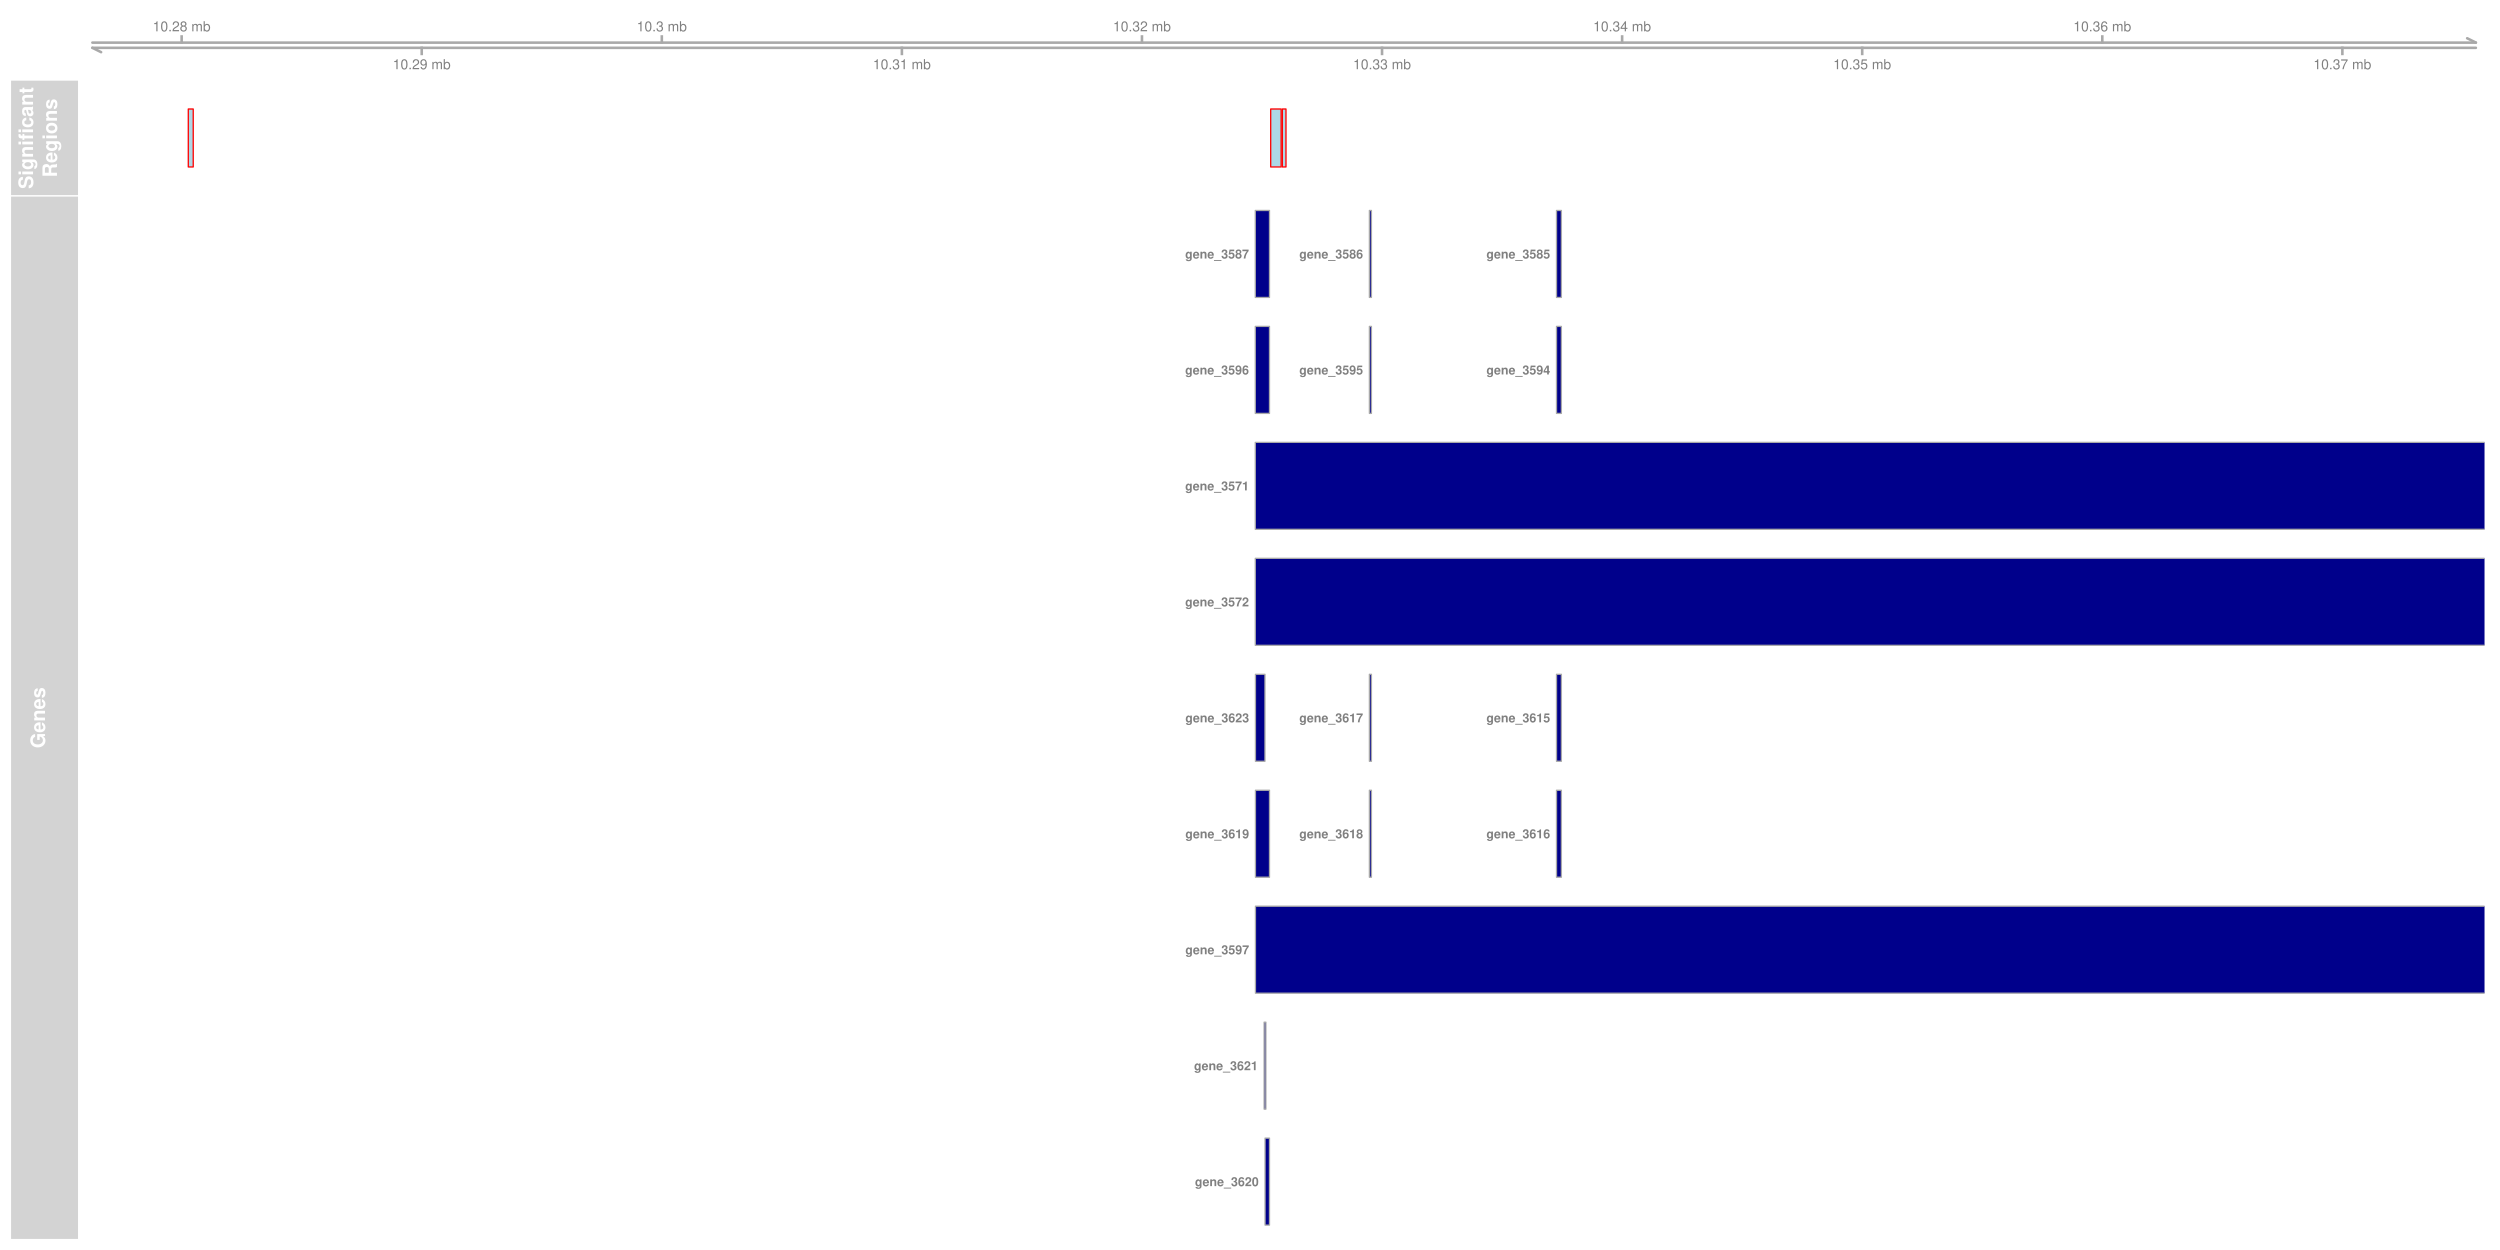 <?xml version="1.0" encoding="UTF-8"?>
<svg xmlns="http://www.w3.org/2000/svg" xmlns:xlink="http://www.w3.org/1999/xlink" width="1440pt" height="720pt" viewBox="0 0 1440 720" version="1.1">
<defs>
<g>
<symbol overflow="visible" id="glyph0-0">
<path style="stroke:none;" d=""/>
</symbol>
<symbol overflow="visible" id="glyph0-1">
<path style="stroke:none;" d="M 2.078 -4.125 L 2.078 0 L 2.781 0 L 2.781 -5.781 L 2.312 -5.781 C 2.062 -4.891 1.906 -4.781 0.812 -4.625 L 0.812 -4.125 Z M 2.078 -4.125 "/>
</symbol>
<symbol overflow="visible" id="glyph0-2">
<path style="stroke:none;" d="M 2.203 -5.781 C 1.672 -5.781 1.188 -5.547 0.891 -5.156 C 0.531 -4.641 0.344 -3.875 0.344 -2.797 C 0.344 -0.844 0.984 0.188 2.203 0.188 C 3.406 0.188 4.062 -0.844 4.062 -2.75 C 4.062 -3.875 3.875 -4.625 3.5 -5.156 C 3.203 -5.547 2.734 -5.781 2.203 -5.781 Z M 2.203 -5.156 C 2.953 -5.156 3.344 -4.391 3.344 -2.812 C 3.344 -1.172 2.969 -0.406 2.188 -0.406 C 1.438 -0.406 1.062 -1.203 1.062 -2.797 C 1.062 -4.391 1.438 -5.156 2.203 -5.156 Z M 2.203 -5.156 "/>
</symbol>
<symbol overflow="visible" id="glyph0-3">
<path style="stroke:none;" d="M 1.531 -0.828 L 0.703 -0.828 L 0.703 0 L 1.531 0 Z M 1.531 -0.828 "/>
</symbol>
<symbol overflow="visible" id="glyph0-4">
<path style="stroke:none;" d="M 4.047 -0.703 L 1.062 -0.703 C 1.141 -1.172 1.391 -1.484 2.094 -1.906 L 2.891 -2.359 C 3.688 -2.797 4.094 -3.391 4.094 -4.094 C 4.094 -4.578 3.891 -5.031 3.562 -5.328 C 3.219 -5.641 2.812 -5.781 2.266 -5.781 C 1.547 -5.781 1.016 -5.531 0.703 -5.031 C 0.5 -4.734 0.422 -4.375 0.406 -3.781 L 1.109 -3.781 C 1.125 -4.172 1.172 -4.406 1.266 -4.594 C 1.453 -4.953 1.828 -5.172 2.25 -5.172 C 2.891 -5.172 3.375 -4.703 3.375 -4.078 C 3.375 -3.609 3.109 -3.219 2.594 -2.922 L 1.859 -2.5 C 0.688 -1.812 0.344 -1.266 0.266 -0.016 L 4.047 -0.016 Z M 4.047 -0.703 "/>
</symbol>
<symbol overflow="visible" id="glyph0-5">
<path style="stroke:none;" d="M 3.125 -3.047 C 3.719 -3.406 3.906 -3.703 3.906 -4.234 C 3.906 -5.156 3.203 -5.781 2.203 -5.781 C 1.203 -5.781 0.5 -5.156 0.5 -4.25 C 0.5 -3.703 0.688 -3.422 1.266 -3.047 C 0.609 -2.719 0.297 -2.25 0.297 -1.609 C 0.297 -0.547 1.078 0.188 2.203 0.188 C 3.312 0.188 4.109 -0.547 4.109 -1.609 C 4.109 -2.25 3.781 -2.719 3.125 -3.047 Z M 2.203 -5.156 C 2.797 -5.156 3.188 -4.797 3.188 -4.219 C 3.188 -3.688 2.797 -3.312 2.203 -3.312 C 1.594 -3.312 1.219 -3.688 1.219 -4.234 C 1.219 -4.797 1.594 -5.156 2.203 -5.156 Z M 2.203 -2.734 C 2.906 -2.734 3.391 -2.266 3.391 -1.594 C 3.391 -0.891 2.906 -0.438 2.188 -0.438 C 1.5 -0.438 1.016 -0.906 1.016 -1.578 C 1.016 -2.266 1.484 -2.734 2.203 -2.734 Z M 2.203 -2.734 "/>
</symbol>
<symbol overflow="visible" id="glyph0-6">
<path style="stroke:none;" d=""/>
</symbol>
<symbol overflow="visible" id="glyph0-7">
<path style="stroke:none;" d="M 0.562 -4.188 L 0.562 0 L 1.234 0 L 1.234 -2.625 C 1.234 -3.234 1.672 -3.734 2.219 -3.734 C 2.719 -3.734 2.984 -3.422 2.984 -2.891 L 2.984 0 L 3.656 0 L 3.656 -2.625 C 3.656 -3.234 4.109 -3.734 4.641 -3.734 C 5.141 -3.734 5.422 -3.422 5.422 -2.891 L 5.422 0 L 6.094 0 L 6.094 -3.141 C 6.094 -3.891 5.656 -4.312 4.875 -4.312 C 4.312 -4.312 3.984 -4.141 3.594 -3.672 C 3.344 -4.125 3.016 -4.312 2.469 -4.312 C 1.906 -4.312 1.531 -4.109 1.172 -3.594 L 1.172 -4.188 Z M 0.562 -4.188 "/>
</symbol>
<symbol overflow="visible" id="glyph0-8">
<path style="stroke:none;" d="M 0.438 -5.828 L 0.438 0 L 1.031 0 L 1.031 -0.531 C 1.359 -0.047 1.781 0.188 2.359 0.188 C 3.469 0.188 4.188 -0.719 4.188 -2.109 C 4.188 -3.469 3.5 -4.312 2.391 -4.312 C 1.812 -4.312 1.406 -4.094 1.094 -3.625 L 1.094 -5.828 Z M 2.266 -3.688 C 3.016 -3.688 3.484 -3.047 3.484 -2.047 C 3.484 -1.094 2.984 -0.438 2.266 -0.438 C 1.547 -0.438 1.094 -1.078 1.094 -2.062 C 1.094 -3.047 1.547 -3.688 2.266 -3.688 Z M 2.266 -3.688 "/>
</symbol>
<symbol overflow="visible" id="glyph0-9">
<path style="stroke:none;" d="M 0.422 -1.312 C 0.562 -0.375 1.172 0.188 2.031 0.188 C 2.656 0.188 3.219 -0.125 3.562 -0.641 C 3.906 -1.203 4.078 -1.906 4.078 -2.953 C 4.078 -3.938 3.922 -4.547 3.594 -5.062 C 3.281 -5.531 2.781 -5.781 2.156 -5.781 C 1.078 -5.781 0.297 -4.969 0.297 -3.859 C 0.297 -2.797 1.031 -2.047 2.047 -2.047 C 2.578 -2.047 2.984 -2.234 3.344 -2.672 C 3.344 -1.234 2.891 -0.438 2.078 -0.438 C 1.578 -0.438 1.234 -0.766 1.125 -1.312 Z M 2.156 -5.172 C 2.812 -5.172 3.297 -4.609 3.297 -3.875 C 3.297 -3.156 2.828 -2.656 2.125 -2.656 C 1.453 -2.656 1.031 -3.141 1.031 -3.906 C 1.031 -4.641 1.5 -5.172 2.156 -5.172 Z M 2.156 -5.172 "/>
</symbol>
<symbol overflow="visible" id="glyph0-10">
<path style="stroke:none;" d="M 1.766 -2.656 L 2.156 -2.656 C 2.922 -2.656 3.328 -2.297 3.328 -1.609 C 3.328 -0.875 2.891 -0.438 2.156 -0.438 C 1.391 -0.438 1.016 -0.828 0.953 -1.688 L 0.25 -1.688 C 0.281 -1.219 0.375 -0.906 0.5 -0.656 C 0.797 -0.094 1.359 0.188 2.125 0.188 C 3.297 0.188 4.047 -0.516 4.047 -1.609 C 4.047 -2.359 3.766 -2.75 3.094 -2.984 C 3.609 -3.203 3.875 -3.609 3.875 -4.188 C 3.875 -5.188 3.234 -5.781 2.156 -5.781 C 1.016 -5.781 0.406 -5.141 0.375 -3.922 L 1.078 -3.922 C 1.094 -4.266 1.125 -4.469 1.203 -4.641 C 1.375 -4.969 1.719 -5.172 2.156 -5.172 C 2.781 -5.172 3.156 -4.797 3.156 -4.172 C 3.156 -3.766 3.016 -3.516 2.703 -3.375 C 2.516 -3.297 2.25 -3.266 1.766 -3.25 Z M 1.766 -2.656 "/>
</symbol>
<symbol overflow="visible" id="glyph0-11">
<path style="stroke:none;" d="M 2.609 -1.406 L 2.609 0 L 3.312 0 L 3.312 -1.406 L 4.156 -1.406 L 4.156 -2.031 L 3.312 -2.031 L 3.312 -5.781 L 2.797 -5.781 L 0.219 -2.141 L 0.219 -1.406 Z M 2.609 -2.031 L 0.844 -2.031 L 2.609 -4.578 Z M 2.609 -2.031 "/>
</symbol>
<symbol overflow="visible" id="glyph0-12">
<path style="stroke:none;" d="M 3.812 -5.672 L 0.875 -5.672 L 0.453 -2.578 L 1.109 -2.578 C 1.438 -2.969 1.703 -3.109 2.156 -3.109 C 2.906 -3.109 3.391 -2.594 3.391 -1.75 C 3.391 -0.938 2.906 -0.438 2.141 -0.438 C 1.531 -0.438 1.156 -0.75 0.984 -1.391 L 0.281 -1.391 C 0.375 -0.922 0.453 -0.703 0.625 -0.5 C 0.938 -0.062 1.516 0.188 2.156 0.188 C 3.297 0.188 4.109 -0.641 4.109 -1.844 C 4.109 -2.969 3.359 -3.734 2.266 -3.734 C 1.875 -3.734 1.547 -3.625 1.219 -3.391 L 1.453 -4.969 L 3.812 -4.969 Z M 3.812 -5.672 "/>
</symbol>
<symbol overflow="visible" id="glyph0-13">
<path style="stroke:none;" d="M 3.984 -4.281 C 3.844 -5.219 3.234 -5.781 2.375 -5.781 C 1.75 -5.781 1.188 -5.484 0.859 -4.953 C 0.5 -4.391 0.344 -3.688 0.344 -2.641 C 0.344 -1.656 0.484 -1.047 0.828 -0.531 C 1.125 -0.062 1.625 0.188 2.25 0.188 C 3.328 0.188 4.109 -0.625 4.109 -1.75 C 4.109 -2.812 3.391 -3.562 2.375 -3.562 C 1.812 -3.562 1.375 -3.359 1.062 -2.938 C 1.078 -4.375 1.516 -5.156 2.328 -5.156 C 2.828 -5.156 3.172 -4.844 3.281 -4.281 Z M 2.281 -2.938 C 2.953 -2.938 3.391 -2.469 3.391 -1.703 C 3.391 -0.969 2.906 -0.438 2.25 -0.438 C 1.594 -0.438 1.109 -0.984 1.109 -1.734 C 1.109 -2.453 1.578 -2.938 2.281 -2.938 Z M 2.281 -2.938 "/>
</symbol>
<symbol overflow="visible" id="glyph0-14">
<path style="stroke:none;" d="M 4.156 -5.672 L 0.375 -5.672 L 0.375 -4.969 L 3.438 -4.969 C 2.078 -3.047 1.531 -1.859 1.109 0 L 1.859 0 C 2.172 -1.812 2.875 -3.375 4.156 -5.078 Z M 4.156 -5.672 "/>
</symbol>
<symbol overflow="visible" id="glyph1-0">
<path style="stroke:none;" d=""/>
</symbol>
<symbol overflow="visible" id="glyph1-1">
<path style="stroke:none;" d="M -5.828 -6.969 C -7.562 -6.953 -8.516 -5.797 -8.516 -3.688 C -8.516 -1.672 -7.562 -0.516 -5.938 -0.516 C -4.641 -0.516 -4.016 -1.172 -3.688 -2.875 L -3.453 -4.047 C -3.234 -5.188 -2.922 -5.609 -2.234 -5.609 C -1.531 -5.609 -1.109 -4.969 -1.109 -3.922 C -1.109 -2.75 -1.609 -2.109 -2.5 -2.047 L -2.5 -0.375 C -0.719 -0.469 0.266 -1.703 0.266 -3.828 C 0.266 -6 -0.734 -7.266 -2.453 -7.266 C -3.766 -7.266 -4.453 -6.609 -4.75 -5.047 L -5 -3.75 C -5.25 -2.516 -5.484 -2.156 -6.094 -2.156 C -6.734 -2.156 -7.125 -2.703 -7.125 -3.609 C -7.125 -4.703 -6.672 -5.312 -5.828 -5.359 Z M -5.828 -6.969 "/>
</symbol>
<symbol overflow="visible" id="glyph1-2">
<path style="stroke:none;" d="M -6.203 -2.375 L -6.203 -0.766 L 0 -0.766 L 0 -2.375 Z M -8.375 -2.375 L -8.375 -0.766 L -6.938 -0.766 L -6.938 -2.375 Z M -8.375 -2.375 "/>
</symbol>
<symbol overflow="visible" id="glyph1-3">
<path style="stroke:none;" d="M -6.203 -4.594 L -5.25 -4.594 C -5.969 -4.141 -6.312 -3.656 -6.312 -3 C -6.312 -2.453 -6.031 -1.844 -5.578 -1.406 C -4.938 -0.797 -4.047 -0.469 -2.953 -0.469 C -1.047 -0.469 0.266 -1.484 0.266 -2.969 C 0.266 -3.625 0.047 -4.031 -0.625 -4.594 L 0.203 -4.594 C 0.953 -4.594 1.469 -4.062 1.469 -3.312 C 1.469 -2.734 1.219 -2.375 0.75 -2.25 L 0.75 -0.594 C 1.234 -0.609 1.562 -0.781 1.906 -1.203 C 2.312 -1.703 2.5 -2.375 2.5 -3.25 C 2.5 -5.047 1.641 -6.125 0.203 -6.125 L -6.203 -6.125 Z M -4.969 -3.297 C -4.969 -4.047 -4.125 -4.609 -2.969 -4.609 C -1.844 -4.609 -1.078 -4.078 -1.078 -3.266 C -1.078 -2.578 -1.844 -2.078 -2.969 -2.078 C -4.141 -2.078 -4.969 -2.578 -4.969 -3.297 Z M -4.969 -3.297 "/>
</symbol>
<symbol overflow="visible" id="glyph1-4">
<path style="stroke:none;" d="M -6.203 -0.719 L 0 -0.719 L 0 -2.328 L -3.719 -2.328 C -4.453 -2.328 -4.938 -2.844 -4.938 -3.625 C -4.938 -4.312 -4.562 -4.656 -3.828 -4.656 L 0 -4.656 L 0 -6.266 L -4.156 -6.266 C -5.531 -6.266 -6.312 -5.531 -6.312 -4.188 C -6.312 -3.359 -6 -2.797 -5.312 -2.328 L -6.203 -2.328 Z M -6.203 -0.719 "/>
</symbol>
<symbol overflow="visible" id="glyph1-5">
<path style="stroke:none;" d="M -6.078 -3.594 L -6.078 -2.641 L -6.688 -2.641 C -7 -2.641 -7.172 -2.781 -7.172 -3.078 C -7.172 -3.234 -7.156 -3.375 -7.125 -3.531 L -8.344 -3.531 C -8.359 -3.188 -8.375 -2.859 -8.375 -2.625 C -8.375 -1.547 -7.859 -1.031 -6.828 -1.031 L -6.078 -1.031 L -6.078 -0.156 L -5 -0.156 L -5 -1.031 L 0 -1.031 L 0 -2.641 L -5 -2.641 L -5 -3.594 Z M -6.078 -3.594 "/>
</symbol>
<symbol overflow="visible" id="glyph1-6">
<path style="stroke:none;" d="M -3.875 -6 C -5.391 -5.875 -6.312 -4.875 -6.312 -3.312 C -6.312 -1.453 -5.094 -0.391 -2.969 -0.391 C -0.938 -0.391 0.266 -1.453 0.266 -3.297 C 0.266 -4.797 -0.672 -5.844 -2.141 -6 L -2.141 -4.453 C -1.344 -4.266 -1.031 -3.938 -1.031 -3.297 C -1.031 -2.484 -1.75 -2 -2.969 -2 C -3.578 -2 -4.109 -2.109 -4.484 -2.312 C -4.828 -2.484 -5 -2.844 -5 -3.312 C -5 -3.969 -4.703 -4.266 -3.875 -4.453 Z M -3.875 -6 "/>
</symbol>
<symbol overflow="visible" id="glyph1-7">
<path style="stroke:none;" d="M -0.188 -6.016 C -0.453 -5.75 -0.641 -5.656 -0.953 -5.656 L -4.406 -5.656 C -5.656 -5.656 -6.312 -4.781 -6.312 -3.109 C -6.312 -1.438 -5.594 -0.562 -4.156 -0.453 L -4.156 -2.016 C -4.797 -2.094 -5 -2.359 -5 -3.141 C -5 -3.766 -4.797 -4.078 -4.391 -4.078 C -4.188 -4.078 -4.016 -3.969 -3.906 -3.797 C -3.797 -3.578 -3.797 -3.578 -3.656 -2.797 L -3.547 -2.141 C -3.344 -0.922 -2.703 -0.328 -1.594 -0.328 C -0.484 -0.328 0.266 -1.062 0.266 -2.203 C 0.266 -2.891 -0.016 -3.516 -0.625 -4.094 C -0.297 -4.094 -0.188 -4.125 0 -4.266 L 0 -6.016 Z M -2.484 -4.078 C -1.562 -4.078 -1.031 -3.625 -1.031 -2.797 C -1.031 -2.266 -1.328 -1.922 -1.781 -1.922 C -2.266 -1.922 -2.484 -2.188 -2.625 -2.844 L -2.734 -3.406 C -2.812 -3.828 -2.844 -3.891 -2.922 -4.078 Z M -2.484 -4.078 "/>
</symbol>
<symbol overflow="visible" id="glyph1-8">
<path style="stroke:none;" d="M -6.078 -3.453 L -6.078 -2.562 L -7.734 -2.562 L -7.734 -0.953 L -6.078 -0.953 L -6.078 -0.156 L -5 -0.156 L -5 -0.953 L -1.188 -0.953 C -0.219 -0.953 0.266 -1.469 0.266 -2.531 C 0.266 -2.891 0.234 -3.156 0.141 -3.453 L -0.984 -3.453 C -0.969 -3.297 -0.953 -3.219 -0.953 -3.094 C -0.953 -2.672 -1.078 -2.562 -1.625 -2.562 L -5 -2.562 L -5 -3.453 Z M -6.078 -3.453 "/>
</symbol>
<symbol overflow="visible" id="glyph1-9">
<path style="stroke:none;" d="M -3.312 -2.641 L -3.312 -4.609 C -3.312 -5.359 -3.016 -5.688 -2.328 -5.688 L -1.984 -5.688 C -1.766 -5.672 -1.562 -5.672 -1.438 -5.672 C -0.641 -5.672 -0.406 -5.719 0 -5.922 L 0 -7.781 L -0.312 -7.781 C -0.453 -7.516 -0.625 -7.406 -1 -7.406 C -3.469 -7.359 -3.578 -7.312 -4.047 -6.25 C -4.406 -7.188 -5.094 -7.656 -6.109 -7.656 C -6.781 -7.656 -7.391 -7.438 -7.797 -7.031 C -8.188 -6.656 -8.375 -6.125 -8.375 -5.406 L -8.375 -0.922 L 0 -0.922 L 0 -2.641 Z M -4.75 -2.641 L -6.938 -2.641 L -6.938 -4.719 C -6.938 -5.219 -6.891 -5.406 -6.719 -5.625 C -6.547 -5.828 -6.266 -5.938 -5.875 -5.938 C -5.469 -5.938 -5.141 -5.828 -4.969 -5.625 C -4.812 -5.438 -4.75 -5.219 -4.75 -4.719 Z M -4.75 -2.641 "/>
</symbol>
<symbol overflow="visible" id="glyph1-10">
<path style="stroke:none;" d="M -2.594 -6.016 C -2.734 -6.031 -2.797 -6.031 -2.875 -6.031 C -3.484 -6.031 -4.062 -5.938 -4.5 -5.781 C -5.625 -5.375 -6.312 -4.375 -6.312 -3.125 C -6.312 -1.344 -5.016 -0.25 -2.938 -0.25 C -0.953 -0.25 0.266 -1.328 0.266 -3.094 C 0.266 -4.484 -0.516 -5.609 -1.75 -5.953 L -1.75 -4.375 C -1.25 -4.188 -0.969 -3.734 -0.969 -3.141 C -0.969 -2.688 -1.156 -2.312 -1.5 -2.094 C -1.734 -1.938 -2.016 -1.891 -2.594 -1.859 Z M -3.656 -1.891 C -4.609 -1.984 -5.078 -2.391 -5.078 -3.094 C -5.078 -3.828 -4.578 -4.266 -3.656 -4.359 Z M -3.656 -1.891 "/>
</symbol>
<symbol overflow="visible" id="glyph1-11">
<path style="stroke:none;" d="M -6.312 -3.453 C -6.312 -1.562 -5.047 -0.406 -3.016 -0.406 C -0.969 -0.406 0.266 -1.562 0.266 -3.469 C 0.266 -5.359 -0.969 -6.531 -2.969 -6.531 C -5.078 -6.531 -6.312 -5.391 -6.312 -3.453 Z M -5 -3.469 C -5 -4.359 -4.219 -4.922 -3 -4.922 C -1.844 -4.922 -1.031 -4.328 -1.031 -3.469 C -1.031 -2.594 -1.828 -2.016 -3.016 -2.016 C -4.219 -2.016 -5 -2.594 -5 -3.469 Z M -5 -3.469 "/>
</symbol>
<symbol overflow="visible" id="glyph1-12">
<path style="stroke:none;" d="M -4.203 -5.797 C -5.516 -5.781 -6.312 -4.766 -6.312 -3.094 C -6.312 -1.531 -5.516 -0.547 -4.234 -0.547 C -3.828 -0.547 -3.469 -0.672 -3.234 -0.891 C -3.016 -1.109 -2.906 -1.312 -2.703 -1.906 L -2.109 -3.828 C -1.984 -4.219 -1.859 -4.359 -1.609 -4.359 C -1.234 -4.359 -1 -3.922 -1 -3.172 C -1 -2.75 -1.062 -2.422 -1.219 -2.219 C -1.344 -2.047 -1.469 -1.969 -1.797 -1.906 L -1.797 -0.328 C -0.438 -0.375 0.266 -1.375 0.266 -3.266 C 0.266 -4.125 0.078 -4.781 -0.281 -5.234 C -0.656 -5.703 -1.234 -5.969 -1.844 -5.969 C -2.641 -5.969 -3.156 -5.562 -3.406 -4.75 L -3.984 -2.719 C -4.125 -2.281 -4.219 -2.156 -4.469 -2.156 C -4.812 -2.156 -5.047 -2.531 -5.047 -3.094 C -5.047 -3.859 -4.766 -4.234 -4.203 -4.25 Z M -4.203 -5.797 "/>
</symbol>
<symbol overflow="visible" id="glyph1-13">
<path style="stroke:none;" d="M -4.5 -8.172 L -4.5 -4.812 L -3.062 -4.812 L -3.062 -6.719 C -2.594 -6.672 -2.312 -6.562 -2.016 -6.312 C -1.5 -5.891 -1.203 -5.25 -1.203 -4.594 C -1.203 -3.188 -2.422 -2.203 -4.141 -2.203 C -5.953 -2.203 -7.047 -3.078 -7.047 -4.547 C -7.047 -5.141 -6.875 -5.656 -6.531 -6.031 C -6.328 -6.266 -6.125 -6.391 -5.703 -6.547 L -5.703 -8.172 C -7.438 -7.953 -8.516 -6.562 -8.516 -4.531 C -8.516 -2.125 -6.734 -0.484 -4.125 -0.484 C -1.578 -0.484 0.266 -2.141 0.266 -4.406 C 0.266 -5.531 -0.141 -6.281 -1.078 -6.922 L 0.016 -7.125 L 0.016 -8.172 Z M -4.5 -8.172 "/>
</symbol>
<symbol overflow="visible" id="glyph2-0">
<path style="stroke:none;" d=""/>
</symbol>
<symbol overflow="visible" id="glyph2-1">
<path style="stroke:none;" d="M 2.875 -3.891 L 2.875 -3.297 C 2.594 -3.75 2.297 -3.953 1.875 -3.953 C 1.531 -3.953 1.156 -3.781 0.891 -3.5 C 0.5 -3.094 0.297 -2.531 0.297 -1.844 C 0.297 -0.656 0.922 0.172 1.859 0.172 C 2.281 0.172 2.531 0.031 2.875 -0.391 L 2.875 0.125 C 2.875 0.594 2.547 0.922 2.078 0.922 C 1.719 0.922 1.484 0.766 1.406 0.469 L 0.375 0.469 C 0.375 0.766 0.484 0.984 0.75 1.203 C 1.062 1.453 1.484 1.562 2.031 1.562 C 3.156 1.562 3.844 1.031 3.844 0.125 L 3.844 -3.891 Z M 2.062 -3.109 C 2.547 -3.109 2.891 -2.578 2.891 -1.859 C 2.891 -1.156 2.562 -0.672 2.047 -0.672 C 1.609 -0.672 1.297 -1.156 1.297 -1.859 C 1.297 -2.594 1.609 -3.109 2.062 -3.109 Z M 2.062 -3.109 "/>
</symbol>
<symbol overflow="visible" id="glyph2-2">
<path style="stroke:none;" d="M 3.781 -1.625 C 3.781 -1.719 3.781 -1.75 3.781 -1.797 C 3.781 -2.188 3.719 -2.547 3.625 -2.828 C 3.375 -3.531 2.75 -3.953 1.953 -3.953 C 0.844 -3.953 0.156 -3.141 0.156 -1.844 C 0.156 -0.594 0.828 0.172 1.938 0.172 C 2.812 0.172 3.516 -0.328 3.734 -1.094 L 2.75 -1.094 C 2.625 -0.781 2.344 -0.609 1.969 -0.609 C 1.688 -0.609 1.453 -0.734 1.312 -0.938 C 1.219 -1.094 1.188 -1.266 1.172 -1.625 Z M 1.188 -2.297 C 1.25 -2.891 1.5 -3.188 1.938 -3.188 C 2.406 -3.188 2.672 -2.875 2.734 -2.297 Z M 1.188 -2.297 "/>
</symbol>
<symbol overflow="visible" id="glyph2-3">
<path style="stroke:none;" d="M 0.453 -3.891 L 0.453 0 L 1.469 0 L 1.469 -2.328 C 1.469 -2.797 1.781 -3.094 2.281 -3.094 C 2.703 -3.094 2.922 -2.859 2.922 -2.406 L 2.922 0 L 3.938 0 L 3.938 -2.609 C 3.938 -3.469 3.469 -3.953 2.625 -3.953 C 2.109 -3.953 1.75 -3.766 1.469 -3.328 L 1.469 -3.891 Z M 0.453 -3.891 "/>
</symbol>
<symbol overflow="visible" id="glyph2-4">
<path style="stroke:none;" d="M 4.156 0.859 L -0.156 0.859 L -0.156 1.359 L 4.156 1.359 Z M 4.156 0.859 "/>
</symbol>
<symbol overflow="visible" id="glyph2-5">
<path style="stroke:none;" d="M 1.562 -2.281 C 1.953 -2.281 1.969 -2.281 2.156 -2.234 C 2.5 -2.141 2.703 -1.844 2.703 -1.469 C 2.703 -1.016 2.391 -0.703 1.953 -0.703 C 1.484 -0.703 1.219 -0.969 1.188 -1.5 L 0.203 -1.5 C 0.219 -0.469 0.875 0.172 1.938 0.172 C 3.016 0.172 3.719 -0.469 3.719 -1.469 C 3.719 -2.062 3.453 -2.453 2.875 -2.734 C 3.344 -3.031 3.547 -3.359 3.547 -3.828 C 3.547 -4.672 2.922 -5.219 1.938 -5.219 C 1.188 -5.219 0.625 -4.891 0.391 -4.344 C 0.297 -4.094 0.281 -3.922 0.281 -3.5 L 1.203 -3.5 C 1.219 -3.781 1.234 -3.906 1.297 -4.047 C 1.391 -4.266 1.609 -4.406 1.906 -4.406 C 2.312 -4.406 2.547 -4.156 2.547 -3.734 C 2.547 -3.219 2.25 -2.953 1.656 -2.953 L 1.562 -2.953 Z M 1.562 -2.281 "/>
</symbol>
<symbol overflow="visible" id="glyph2-6">
<path style="stroke:none;" d="M 3.516 -5.109 L 0.797 -5.109 L 0.344 -2.266 L 1.25 -2.266 C 1.359 -2.516 1.578 -2.656 1.891 -2.656 C 2.406 -2.656 2.719 -2.281 2.719 -1.656 C 2.719 -1.062 2.406 -0.703 1.891 -0.703 C 1.453 -0.703 1.203 -0.922 1.188 -1.328 L 0.188 -1.328 C 0.203 -0.438 0.891 0.172 1.875 0.172 C 2.969 0.172 3.719 -0.578 3.719 -1.688 C 3.719 -2.734 3.078 -3.453 2.125 -3.453 C 1.797 -3.453 1.547 -3.359 1.25 -3.141 L 1.406 -4.203 L 3.516 -4.203 Z M 3.516 -5.109 "/>
</symbol>
<symbol overflow="visible" id="glyph2-7">
<path style="stroke:none;" d="M 3.797 -5.109 L 0.203 -5.109 L 0.203 -4.203 L 2.75 -4.203 C 2.438 -3.875 1.828 -2.953 1.625 -2.5 C 1.281 -1.75 1.094 -1.094 0.953 0 L 1.969 0 C 2.062 -1.609 2.594 -2.859 3.797 -4.312 Z M 3.797 -5.109 "/>
</symbol>
<symbol overflow="visible" id="glyph2-8">
<path style="stroke:none;" d="M 1.719 -3.516 L 1.719 0 L 2.719 0 L 2.719 -5.109 L 2.047 -5.109 C 1.891 -4.5 1.375 -4.188 0.484 -4.188 L 0.484 -3.516 Z M 1.719 -3.516 "/>
</symbol>
<symbol overflow="visible" id="glyph2-9">
<path style="stroke:none;" d="M 3.688 -0.906 L 1.516 -0.906 C 1.656 -1.172 1.812 -1.328 2.562 -1.859 C 3.453 -2.516 3.703 -2.891 3.703 -3.594 C 3.703 -4.578 3.031 -5.219 1.953 -5.219 C 0.906 -5.219 0.281 -4.594 0.281 -3.516 L 0.281 -3.328 L 1.25 -3.328 L 1.25 -3.5 C 1.25 -4.062 1.516 -4.391 1.984 -4.391 C 2.422 -4.391 2.703 -4.078 2.703 -3.578 C 2.703 -3 2.531 -2.797 1.391 -1.984 C 0.531 -1.391 0.266 -0.953 0.219 0 L 3.688 0 Z M 3.688 -0.906 "/>
</symbol>
<symbol overflow="visible" id="glyph2-10">
<path style="stroke:none;" d="M 2.953 -2.781 C 3.125 -2.875 3.203 -2.922 3.281 -3 C 3.484 -3.188 3.609 -3.5 3.609 -3.828 C 3.609 -4.625 2.922 -5.219 1.969 -5.219 C 1.016 -5.219 0.328 -4.625 0.328 -3.828 C 0.328 -3.328 0.531 -3.031 1 -2.781 C 0.406 -2.453 0.156 -2.078 0.156 -1.469 C 0.156 -0.5 0.906 0.172 1.969 0.172 C 3.047 0.172 3.781 -0.5 3.781 -1.469 C 3.781 -2.078 3.531 -2.453 2.953 -2.781 Z M 1.984 -4.406 C 2.422 -4.406 2.734 -4.125 2.734 -3.734 C 2.734 -3.344 2.422 -3.062 1.984 -3.062 C 1.531 -3.062 1.219 -3.328 1.219 -3.734 C 1.219 -4.125 1.531 -4.406 1.984 -4.406 Z M 1.969 -2.375 C 2.469 -2.375 2.766 -2.047 2.766 -1.516 C 2.766 -1.016 2.453 -0.703 1.969 -0.703 C 1.484 -0.703 1.172 -1.016 1.172 -1.531 C 1.172 -2.047 1.484 -2.375 1.969 -2.375 Z M 1.969 -2.375 "/>
</symbol>
<symbol overflow="visible" id="glyph2-11">
<path style="stroke:none;" d="M 3.656 -3.953 C 3.594 -4.281 3.531 -4.438 3.406 -4.625 C 3.141 -5 2.672 -5.219 2.125 -5.219 C 1.484 -5.219 0.969 -4.938 0.656 -4.422 C 0.359 -3.922 0.234 -3.359 0.234 -2.422 C 0.234 -1.547 0.344 -1 0.594 -0.594 C 0.891 -0.109 1.422 0.172 2.031 0.172 C 3.047 0.172 3.734 -0.594 3.734 -1.703 C 3.734 -2.688 3.141 -3.359 2.25 -3.359 C 1.844 -3.359 1.562 -3.234 1.234 -2.906 L 1.25 -3.016 C 1.266 -3.5 1.281 -3.641 1.359 -3.844 C 1.484 -4.219 1.734 -4.406 2.094 -4.406 C 2.406 -4.406 2.578 -4.266 2.719 -3.953 Z M 2 -2.562 C 2.484 -2.562 2.781 -2.203 2.781 -1.641 C 2.781 -1.094 2.453 -0.703 2 -0.703 C 1.547 -0.703 1.219 -1.078 1.219 -1.625 C 1.219 -2.172 1.547 -2.562 2 -2.562 Z M 2 -2.562 "/>
</symbol>
<symbol overflow="visible" id="glyph2-12">
<path style="stroke:none;" d="M 0.281 -1.188 C 0.297 -0.406 0.953 0.172 1.844 0.172 C 2.5 0.172 2.984 -0.094 3.297 -0.625 C 3.562 -1.078 3.719 -1.844 3.719 -2.672 C 3.719 -3.422 3.594 -3.984 3.359 -4.375 C 3.047 -4.922 2.531 -5.219 1.922 -5.219 C 0.906 -5.219 0.203 -4.484 0.203 -3.422 C 0.203 -2.359 0.828 -1.641 1.734 -1.641 C 1.984 -1.641 2.234 -1.719 2.391 -1.828 C 2.484 -1.891 2.547 -1.953 2.703 -2.141 C 2.703 -1.156 2.438 -0.688 1.859 -0.688 C 1.5 -0.688 1.266 -0.891 1.25 -1.188 Z M 1.891 -4.391 C 2.391 -4.391 2.688 -4.016 2.688 -3.422 C 2.688 -2.859 2.375 -2.484 1.906 -2.484 C 1.453 -2.484 1.156 -2.844 1.156 -3.422 C 1.156 -4.016 1.438 -4.391 1.891 -4.391 Z M 1.891 -4.391 "/>
</symbol>
<symbol overflow="visible" id="glyph2-13">
<path style="stroke:none;" d="M 3.766 -1.969 L 3.234 -1.969 L 3.234 -5.109 L 2.031 -5.109 L 0.172 -1.984 L 0.172 -1.125 L 2.219 -1.125 L 2.219 0 L 3.234 0 L 3.234 -1.125 L 3.766 -1.125 Z M 2.219 -1.969 L 0.891 -1.969 L 2.219 -4.156 Z M 2.219 -1.969 "/>
</symbol>
<symbol overflow="visible" id="glyph2-14">
<path style="stroke:none;" d="M 1.969 -5.219 C 1.422 -5.219 0.953 -4.984 0.641 -4.562 C 0.344 -4.156 0.203 -3.516 0.203 -2.516 C 0.203 -1.609 0.328 -0.984 0.562 -0.594 C 0.875 -0.094 1.375 0.172 1.969 0.172 C 2.516 0.172 2.969 -0.062 3.297 -0.484 C 3.578 -0.875 3.719 -1.531 3.719 -2.5 C 3.719 -3.422 3.609 -4.062 3.359 -4.453 C 3.062 -4.953 2.562 -5.219 1.969 -5.219 Z M 1.969 -4.406 C 2.219 -4.406 2.438 -4.25 2.562 -3.984 C 2.656 -3.781 2.719 -3.219 2.719 -2.516 C 2.719 -1.938 2.672 -1.375 2.578 -1.172 C 2.469 -0.859 2.25 -0.703 1.969 -0.703 C 1.703 -0.703 1.5 -0.828 1.375 -1.094 C 1.281 -1.312 1.219 -1.844 1.219 -2.531 C 1.219 -3.141 1.266 -3.703 1.344 -3.922 C 1.453 -4.234 1.672 -4.406 1.969 -4.406 Z M 1.969 -4.406 "/>
</symbol>
</g>
<clipPath id="clip1">
  <path d="M 723 254 L 1431.09 254 L 1431.09 305 L 723 305 Z M 723 254 "/>
</clipPath>
<clipPath id="clip2">
  <path d="M 722 254 L 1431.09 254 L 1431.09 306 L 722 306 Z M 722 254 "/>
</clipPath>
<clipPath id="clip3">
  <path d="M 723 321 L 1431.09 321 L 1431.09 372 L 723 372 Z M 723 321 "/>
</clipPath>
<clipPath id="clip4">
  <path d="M 722 321 L 1431.09 321 L 1431.09 373 L 722 373 Z M 722 321 "/>
</clipPath>
<clipPath id="clip5">
  <path d="M 723 521 L 1431.09 521 L 1431.09 573 L 723 573 Z M 723 521 "/>
</clipPath>
<clipPath id="clip6">
  <path d="M 722 521 L 1431.09 521 L 1431.09 573 L 722 573 Z M 722 521 "/>
</clipPath>
</defs>
<g id="surface552">
<rect x="0" y="0" width="1440" height="720" style="fill:rgb(100%,100%,100%);fill-opacity:1;stroke:none;"/>
<path style="fill:none;stroke-width:0.75;stroke-linecap:round;stroke-linejoin:round;stroke:rgb(0%,0%,0%);stroke-opacity:0.498;stroke-miterlimit:10;" d="M 0 720 Z M 0 720 "/>
<path style="fill:none;stroke-width:1.5;stroke-linecap:round;stroke-linejoin:round;stroke:rgb(66.275%,66.275%,66.275%);stroke-opacity:1;stroke-miterlimit:10;" d="M 53.227 27.539 L 1426.094 27.539 "/>
<path style="fill:none;stroke-width:1.5;stroke-linecap:round;stroke-linejoin:round;stroke:rgb(66.275%,66.275%,66.275%);stroke-opacity:1;stroke-miterlimit:10;" d="M 53.227 24.539 L 1426.094 24.539 "/>
<path style="fill:none;stroke-width:1.5;stroke-linecap:round;stroke-linejoin:round;stroke:rgb(66.275%,66.275%,66.275%);stroke-opacity:1;stroke-miterlimit:10;" d="M 1421.094 22.039 L 1426.094 24.539 "/>
<path style="fill:none;stroke-width:1.5;stroke-linecap:round;stroke-linejoin:round;stroke:rgb(66.275%,66.275%,66.275%);stroke-opacity:1;stroke-miterlimit:10;" d="M 53.227 27.539 L 58.227 30.039 "/>
<path style="fill:none;stroke-width:1.5;stroke-linecap:square;stroke-linejoin:round;stroke:rgb(66.275%,66.275%,66.275%);stroke-opacity:1;stroke-miterlimit:10;" d="M 104.629 24.539 L 104.629 21.039 "/>
<path style="fill:none;stroke-width:1.5;stroke-linecap:square;stroke-linejoin:round;stroke:rgb(66.275%,66.275%,66.275%);stroke-opacity:1;stroke-miterlimit:10;" d="M 242.914 27.539 L 242.914 31.039 "/>
<path style="fill:none;stroke-width:1.5;stroke-linecap:square;stroke-linejoin:round;stroke:rgb(66.275%,66.275%,66.275%);stroke-opacity:1;stroke-miterlimit:10;" d="M 381.203 24.539 L 381.203 21.039 "/>
<path style="fill:none;stroke-width:1.5;stroke-linecap:square;stroke-linejoin:round;stroke:rgb(66.275%,66.275%,66.275%);stroke-opacity:1;stroke-miterlimit:10;" d="M 519.488 27.539 L 519.488 31.039 "/>
<path style="fill:none;stroke-width:1.5;stroke-linecap:square;stroke-linejoin:round;stroke:rgb(66.275%,66.275%,66.275%);stroke-opacity:1;stroke-miterlimit:10;" d="M 657.773 24.539 L 657.773 21.039 "/>
<path style="fill:none;stroke-width:1.5;stroke-linecap:square;stroke-linejoin:round;stroke:rgb(66.275%,66.275%,66.275%);stroke-opacity:1;stroke-miterlimit:10;" d="M 796.062 27.539 L 796.062 31.039 "/>
<path style="fill:none;stroke-width:1.5;stroke-linecap:square;stroke-linejoin:round;stroke:rgb(66.275%,66.275%,66.275%);stroke-opacity:1;stroke-miterlimit:10;" d="M 934.348 24.539 L 934.348 21.039 "/>
<path style="fill:none;stroke-width:1.5;stroke-linecap:square;stroke-linejoin:round;stroke:rgb(66.275%,66.275%,66.275%);stroke-opacity:1;stroke-miterlimit:10;" d="M 1072.633 27.539 L 1072.633 31.039 "/>
<path style="fill:none;stroke-width:1.5;stroke-linecap:square;stroke-linejoin:round;stroke:rgb(66.275%,66.275%,66.275%);stroke-opacity:1;stroke-miterlimit:10;" d="M 1210.922 24.539 L 1210.922 21.039 "/>
<path style="fill:none;stroke-width:1.5;stroke-linecap:square;stroke-linejoin:round;stroke:rgb(66.275%,66.275%,66.275%);stroke-opacity:1;stroke-miterlimit:10;" d="M 1349.207 27.539 L 1349.207 31.039 "/>
<g style="fill:rgb(50.196%,50.196%,50.196%);fill-opacity:1;">
  <use xlink:href="#glyph0-1" x="87.953" y="18.039"/>
  <use xlink:href="#glyph0-2" x="92.401" y="18.039"/>
  <use xlink:href="#glyph0-3" x="96.849" y="18.039"/>
  <use xlink:href="#glyph0-4" x="99.073" y="18.039"/>
  <use xlink:href="#glyph0-5" x="103.521" y="18.039"/>
  <use xlink:href="#glyph0-6" x="107.969" y="18.039"/>
  <use xlink:href="#glyph0-7" x="110.193" y="18.039"/>
  <use xlink:href="#glyph0-8" x="116.857" y="18.039"/>
</g>
<g style="fill:rgb(50.196%,50.196%,50.196%);fill-opacity:1;">
  <use xlink:href="#glyph0-1" x="226.238" y="39.871"/>
  <use xlink:href="#glyph0-2" x="230.686" y="39.871"/>
  <use xlink:href="#glyph0-3" x="235.134" y="39.871"/>
  <use xlink:href="#glyph0-4" x="237.358" y="39.871"/>
  <use xlink:href="#glyph0-9" x="241.806" y="39.871"/>
  <use xlink:href="#glyph0-6" x="246.254" y="39.871"/>
  <use xlink:href="#glyph0-7" x="248.478" y="39.871"/>
  <use xlink:href="#glyph0-8" x="255.142" y="39.871"/>
</g>
<g style="fill:rgb(50.196%,50.196%,50.196%);fill-opacity:1;">
  <use xlink:href="#glyph0-1" x="366.75" y="18.039"/>
  <use xlink:href="#glyph0-2" x="371.198" y="18.039"/>
  <use xlink:href="#glyph0-3" x="375.646" y="18.039"/>
  <use xlink:href="#glyph0-10" x="377.87" y="18.039"/>
  <use xlink:href="#glyph0-6" x="382.318" y="18.039"/>
  <use xlink:href="#glyph0-7" x="384.542" y="18.039"/>
  <use xlink:href="#glyph0-8" x="391.206" y="18.039"/>
</g>
<g style="fill:rgb(50.196%,50.196%,50.196%);fill-opacity:1;">
  <use xlink:href="#glyph0-1" x="502.812" y="39.871"/>
  <use xlink:href="#glyph0-2" x="507.26" y="39.871"/>
  <use xlink:href="#glyph0-3" x="511.709" y="39.871"/>
  <use xlink:href="#glyph0-10" x="513.933" y="39.871"/>
  <use xlink:href="#glyph0-1" x="518.38" y="39.871"/>
  <use xlink:href="#glyph0-6" x="522.828" y="39.871"/>
  <use xlink:href="#glyph0-7" x="525.053" y="39.871"/>
  <use xlink:href="#glyph0-8" x="531.716" y="39.871"/>
</g>
<g style="fill:rgb(50.196%,50.196%,50.196%);fill-opacity:1;">
  <use xlink:href="#glyph0-1" x="641.098" y="18.039"/>
  <use xlink:href="#glyph0-2" x="645.546" y="18.039"/>
  <use xlink:href="#glyph0-3" x="649.994" y="18.039"/>
  <use xlink:href="#glyph0-10" x="652.218" y="18.039"/>
  <use xlink:href="#glyph0-4" x="656.666" y="18.039"/>
  <use xlink:href="#glyph0-6" x="661.114" y="18.039"/>
  <use xlink:href="#glyph0-7" x="663.338" y="18.039"/>
  <use xlink:href="#glyph0-8" x="670.002" y="18.039"/>
</g>
<g style="fill:rgb(50.196%,50.196%,50.196%);fill-opacity:1;">
  <use xlink:href="#glyph0-1" x="779.387" y="39.871"/>
  <use xlink:href="#glyph0-2" x="783.835" y="39.871"/>
  <use xlink:href="#glyph0-3" x="788.283" y="39.871"/>
  <use xlink:href="#glyph0-10" x="790.507" y="39.871"/>
  <use xlink:href="#glyph0-10" x="794.955" y="39.871"/>
  <use xlink:href="#glyph0-6" x="799.403" y="39.871"/>
  <use xlink:href="#glyph0-7" x="801.627" y="39.871"/>
  <use xlink:href="#glyph0-8" x="808.291" y="39.871"/>
</g>
<g style="fill:rgb(50.196%,50.196%,50.196%);fill-opacity:1;">
  <use xlink:href="#glyph0-1" x="917.672" y="18.039"/>
  <use xlink:href="#glyph0-2" x="922.12" y="18.039"/>
  <use xlink:href="#glyph0-3" x="926.568" y="18.039"/>
  <use xlink:href="#glyph0-10" x="928.792" y="18.039"/>
  <use xlink:href="#glyph0-11" x="933.24" y="18.039"/>
  <use xlink:href="#glyph0-6" x="937.688" y="18.039"/>
  <use xlink:href="#glyph0-7" x="939.912" y="18.039"/>
  <use xlink:href="#glyph0-8" x="946.576" y="18.039"/>
</g>
<g style="fill:rgb(50.196%,50.196%,50.196%);fill-opacity:1;">
  <use xlink:href="#glyph0-1" x="1055.957" y="39.871"/>
  <use xlink:href="#glyph0-2" x="1060.405" y="39.871"/>
  <use xlink:href="#glyph0-3" x="1064.853" y="39.871"/>
  <use xlink:href="#glyph0-10" x="1067.077" y="39.871"/>
  <use xlink:href="#glyph0-12" x="1071.525" y="39.871"/>
  <use xlink:href="#glyph0-6" x="1075.973" y="39.871"/>
  <use xlink:href="#glyph0-7" x="1078.197" y="39.871"/>
  <use xlink:href="#glyph0-8" x="1084.861" y="39.871"/>
</g>
<g style="fill:rgb(50.196%,50.196%,50.196%);fill-opacity:1;">
  <use xlink:href="#glyph0-1" x="1194.246" y="18.039"/>
  <use xlink:href="#glyph0-2" x="1198.694" y="18.039"/>
  <use xlink:href="#glyph0-3" x="1203.142" y="18.039"/>
  <use xlink:href="#glyph0-10" x="1205.366" y="18.039"/>
  <use xlink:href="#glyph0-13" x="1209.814" y="18.039"/>
  <use xlink:href="#glyph0-6" x="1214.262" y="18.039"/>
  <use xlink:href="#glyph0-7" x="1216.486" y="18.039"/>
  <use xlink:href="#glyph0-8" x="1223.15" y="18.039"/>
</g>
<g style="fill:rgb(50.196%,50.196%,50.196%);fill-opacity:1;">
  <use xlink:href="#glyph0-1" x="1332.531" y="39.871"/>
  <use xlink:href="#glyph0-2" x="1336.979" y="39.871"/>
  <use xlink:href="#glyph0-3" x="1341.427" y="39.871"/>
  <use xlink:href="#glyph0-10" x="1343.651" y="39.871"/>
  <use xlink:href="#glyph0-14" x="1348.099" y="39.871"/>
  <use xlink:href="#glyph0-6" x="1352.547" y="39.871"/>
  <use xlink:href="#glyph0-7" x="1354.771" y="39.871"/>
  <use xlink:href="#glyph0-8" x="1361.435" y="39.871"/>
</g>
<path style="fill-rule:nonzero;fill:rgb(82.745%,82.745%,82.745%);fill-opacity:1;stroke-width:0.75;stroke-linecap:round;stroke-linejoin:round;stroke:rgb(100%,100%,100%);stroke-opacity:1;stroke-miterlimit:10;" d="M 6 112.875 L 45.32 112.875 L 45.32 46.082 L 6 46.082 Z M 6 112.875 "/>
<g style="fill:rgb(100%,100%,100%);fill-opacity:1;">
  <use xlink:href="#glyph1-1" x="19.023" y="108.844"/>
  <use xlink:href="#glyph1-2" x="19.023" y="101.18"/>
  <use xlink:href="#glyph1-3" x="19.023" y="97.986"/>
  <use xlink:href="#glyph1-4" x="19.023" y="90.965"/>
  <use xlink:href="#glyph1-2" x="19.023" y="83.945"/>
  <use xlink:href="#glyph1-5" x="19.023" y="80.751"/>
  <use xlink:href="#glyph1-2" x="19.023" y="76.924"/>
  <use xlink:href="#glyph1-6" x="19.023" y="73.73"/>
  <use xlink:href="#glyph1-7" x="19.023" y="67.342"/>
  <use xlink:href="#glyph1-4" x="19.023" y="60.953"/>
  <use xlink:href="#glyph1-8" x="19.023" y="53.933"/>
</g>
<g style="fill:rgb(100%,100%,100%);fill-opacity:1;">
  <use xlink:href="#glyph1-9" x="32.812" y="102.141"/>
  <use xlink:href="#glyph1-10" x="32.812" y="93.845"/>
  <use xlink:href="#glyph1-3" x="32.812" y="87.456"/>
  <use xlink:href="#glyph1-2" x="32.812" y="80.436"/>
  <use xlink:href="#glyph1-11" x="32.812" y="77.242"/>
  <use xlink:href="#glyph1-4" x="32.812" y="70.221"/>
  <use xlink:href="#glyph1-12" x="32.812" y="63.201"/>
</g>
<path style="fill-rule:nonzero;fill:rgb(67.843%,84.706%,90.196%);fill-opacity:1;stroke-width:0.75;stroke-linecap:round;stroke-linejoin:round;stroke:rgb(100%,0%,0%);stroke-opacity:1;stroke-miterlimit:10;" d="M 108.453 96.176 L 111.301 96.176 L 111.301 62.781 L 108.453 62.781 Z M 108.453 96.176 "/>
<path style="fill-rule:nonzero;fill:rgb(67.843%,84.706%,90.196%);fill-opacity:1;stroke-width:0.75;stroke-linecap:round;stroke-linejoin:round;stroke:rgb(100%,0%,0%);stroke-opacity:1;stroke-miterlimit:10;" d="M 731.918 96.176 L 737.945 96.176 L 737.945 62.781 L 731.918 62.781 Z M 731.918 96.176 "/>
<path style="fill-rule:nonzero;fill:rgb(67.843%,84.706%,90.196%);fill-opacity:1;stroke-width:0.75;stroke-linecap:round;stroke-linejoin:round;stroke:rgb(100%,0%,0%);stroke-opacity:1;stroke-miterlimit:10;" d="M 738.625 96.176 L 740.727 96.176 L 740.727 62.781 L 738.625 62.781 Z M 738.625 96.176 "/>
<path style="fill-rule:nonzero;fill:rgb(82.745%,82.745%,82.745%);fill-opacity:1;stroke-width:0.75;stroke-linecap:round;stroke-linejoin:round;stroke:rgb(100%,100%,100%);stroke-opacity:1;stroke-miterlimit:10;" d="M 6 714 L 45.32 714 L 45.32 112.875 L 6 112.875 Z M 6 714 "/>
<g style="fill:rgb(100%,100%,100%);fill-opacity:1;">
  <use xlink:href="#glyph1-13" x="25.918" y="431"/>
  <use xlink:href="#glyph1-10" x="25.918" y="422.061"/>
  <use xlink:href="#glyph1-4" x="25.918" y="415.672"/>
  <use xlink:href="#glyph1-10" x="25.918" y="408.652"/>
  <use xlink:href="#glyph1-12" x="25.918" y="402.263"/>
</g>
<g clip-path="url(#clip1)" clip-rule="nonzero">
<path style=" stroke:none;fill-rule:nonzero;fill:rgb(0%,0%,54.51%);fill-opacity:1;" d="M 723.039 304.898 L 6188.48 304.898 L 6188.48 254.805 L 723.039 254.805 Z M 723.039 304.898 "/>
</g>
<g clip-path="url(#clip2)" clip-rule="nonzero">
<path style="fill:none;stroke-width:0.75;stroke-linecap:round;stroke-linejoin:round;stroke:rgb(66.275%,66.275%,66.275%);stroke-opacity:1;stroke-miterlimit:10;" d="M 723.039 304.898 L 6188.48 304.898 L 6188.48 254.805 L 723.039 254.805 Z M 723.039 304.898 "/>
</g>
<g clip-path="url(#clip3)" clip-rule="nonzero">
<path style=" stroke:none;fill-rule:nonzero;fill:rgb(0%,0%,54.51%);fill-opacity:1;" d="M 723.039 371.691 L 6188.48 371.691 L 6188.48 321.598 L 723.039 321.598 Z M 723.039 371.691 "/>
</g>
<g clip-path="url(#clip4)" clip-rule="nonzero">
<path style="fill:none;stroke-width:0.75;stroke-linecap:round;stroke-linejoin:round;stroke:rgb(66.275%,66.275%,66.275%);stroke-opacity:1;stroke-miterlimit:10;" d="M 723.039 371.691 L 6188.48 371.691 L 6188.48 321.598 L 723.039 321.598 Z M 723.039 371.691 "/>
</g>
<path style="fill-rule:nonzero;fill:rgb(0%,0%,54.51%);fill-opacity:1;stroke-width:0.75;stroke-linecap:round;stroke-linejoin:round;stroke:rgb(66.275%,66.275%,66.275%);stroke-opacity:1;stroke-miterlimit:10;" d="M 896.547 171.316 L 899.355 171.316 L 899.355 121.223 L 896.547 121.223 Z M 896.547 171.316 "/>
<path style="fill-rule:nonzero;fill:rgb(0%,0%,54.51%);fill-opacity:1;stroke-width:0.75;stroke-linecap:round;stroke-linejoin:round;stroke:rgb(66.275%,66.275%,66.275%);stroke-opacity:1;stroke-miterlimit:10;" d="M 788.766 171.316 L 789.941 171.316 L 789.941 121.223 L 788.766 121.223 Z M 788.766 171.316 "/>
<path style="fill-rule:nonzero;fill:rgb(0%,0%,54.51%);fill-opacity:1;stroke-width:0.75;stroke-linecap:round;stroke-linejoin:round;stroke:rgb(66.275%,66.275%,66.275%);stroke-opacity:1;stroke-miterlimit:10;" d="M 723.039 171.316 L 731.227 171.316 L 731.227 121.223 L 723.039 121.223 Z M 723.039 171.316 "/>
<path style="fill-rule:nonzero;fill:rgb(0%,0%,54.51%);fill-opacity:1;stroke-width:0.75;stroke-linecap:round;stroke-linejoin:round;stroke:rgb(66.275%,66.275%,66.275%);stroke-opacity:1;stroke-miterlimit:10;" d="M 896.547 238.109 L 899.355 238.109 L 899.355 188.016 L 896.547 188.016 Z M 896.547 238.109 "/>
<path style="fill-rule:nonzero;fill:rgb(0%,0%,54.51%);fill-opacity:1;stroke-width:0.75;stroke-linecap:round;stroke-linejoin:round;stroke:rgb(66.275%,66.275%,66.275%);stroke-opacity:1;stroke-miterlimit:10;" d="M 788.766 238.109 L 789.941 238.109 L 789.941 188.016 L 788.766 188.016 Z M 788.766 238.109 "/>
<path style="fill-rule:nonzero;fill:rgb(0%,0%,54.51%);fill-opacity:1;stroke-width:0.75;stroke-linecap:round;stroke-linejoin:round;stroke:rgb(66.275%,66.275%,66.275%);stroke-opacity:1;stroke-miterlimit:10;" d="M 723.039 238.109 L 731.227 238.109 L 731.227 188.016 L 723.039 188.016 Z M 723.039 238.109 "/>
<g clip-path="url(#clip5)" clip-rule="nonzero">
<path style=" stroke:none;fill-rule:nonzero;fill:rgb(0%,0%,54.51%);fill-opacity:1;" d="M 723.137 572.066 L 6188.48 572.066 L 6188.48 521.973 L 723.137 521.973 Z M 723.137 572.066 "/>
</g>
<g clip-path="url(#clip6)" clip-rule="nonzero">
<path style="fill:none;stroke-width:0.75;stroke-linecap:round;stroke-linejoin:round;stroke:rgb(66.275%,66.275%,66.275%);stroke-opacity:1;stroke-miterlimit:10;" d="M 723.137 572.066 L 6188.48 572.066 L 6188.48 521.973 L 723.137 521.973 Z M 723.137 572.066 "/>
</g>
<path style="fill-rule:nonzero;fill:rgb(0%,0%,54.51%);fill-opacity:1;stroke-width:0.75;stroke-linecap:round;stroke-linejoin:round;stroke:rgb(66.275%,66.275%,66.275%);stroke-opacity:1;stroke-miterlimit:10;" d="M 896.547 438.484 L 899.355 438.484 L 899.355 388.391 L 896.547 388.391 Z M 896.547 438.484 "/>
<path style="fill-rule:nonzero;fill:rgb(0%,0%,54.51%);fill-opacity:1;stroke-width:0.75;stroke-linecap:round;stroke-linejoin:round;stroke:rgb(66.275%,66.275%,66.275%);stroke-opacity:1;stroke-miterlimit:10;" d="M 896.547 505.277 L 899.355 505.277 L 899.355 455.184 L 896.547 455.184 Z M 896.547 505.277 "/>
<path style="fill-rule:nonzero;fill:rgb(0%,0%,54.51%);fill-opacity:1;stroke-width:0.75;stroke-linecap:round;stroke-linejoin:round;stroke:rgb(66.275%,66.275%,66.275%);stroke-opacity:1;stroke-miterlimit:10;" d="M 788.766 438.484 L 789.941 438.484 L 789.941 388.391 L 788.766 388.391 Z M 788.766 438.484 "/>
<path style="fill-rule:nonzero;fill:rgb(0%,0%,54.51%);fill-opacity:1;stroke-width:0.75;stroke-linecap:round;stroke-linejoin:round;stroke:rgb(66.275%,66.275%,66.275%);stroke-opacity:1;stroke-miterlimit:10;" d="M 788.766 505.277 L 789.941 505.277 L 789.941 455.184 L 788.766 455.184 Z M 788.766 505.277 "/>
<path style="fill-rule:nonzero;fill:rgb(0%,0%,54.51%);fill-opacity:1;stroke-width:0.75;stroke-linecap:round;stroke-linejoin:round;stroke:rgb(66.275%,66.275%,66.275%);stroke-opacity:1;stroke-miterlimit:10;" d="M 723.137 505.277 L 731.227 505.277 L 731.227 455.184 L 723.137 455.184 Z M 723.137 505.277 "/>
<path style="fill-rule:nonzero;fill:rgb(0%,0%,54.51%);fill-opacity:1;stroke-width:0.75;stroke-linecap:round;stroke-linejoin:round;stroke:rgb(66.275%,66.275%,66.275%);stroke-opacity:1;stroke-miterlimit:10;" d="M 728.668 705.652 L 731.227 705.652 L 731.227 655.559 L 728.668 655.559 Z M 728.668 705.652 "/>
<path style="fill-rule:nonzero;fill:rgb(0%,0%,54.51%);fill-opacity:1;stroke-width:0.75;stroke-linecap:round;stroke-linejoin:round;stroke:rgb(66.275%,66.275%,66.275%);stroke-opacity:1;stroke-miterlimit:10;" d="M 728.141 638.859 L 729.148 638.859 L 729.148 588.766 L 728.141 588.766 Z M 728.141 638.859 "/>
<path style="fill-rule:nonzero;fill:rgb(0%,0%,54.51%);fill-opacity:1;stroke-width:0.75;stroke-linecap:round;stroke-linejoin:round;stroke:rgb(66.275%,66.275%,66.275%);stroke-opacity:1;stroke-miterlimit:10;" d="M 723.137 438.484 L 728.625 438.484 L 728.625 388.391 L 723.137 388.391 Z M 723.137 438.484 "/>
<g style="fill:rgb(50.196%,50.196%,50.196%);fill-opacity:1;">
  <use xlink:href="#glyph2-1" x="682.594" y="282.477"/>
  <use xlink:href="#glyph2-2" x="686.993" y="282.477"/>
  <use xlink:href="#glyph2-3" x="690.996" y="282.477"/>
  <use xlink:href="#glyph2-2" x="695.395" y="282.477"/>
  <use xlink:href="#glyph2-4" x="699.399" y="282.477"/>
  <use xlink:href="#glyph2-5" x="703.402" y="282.477"/>
  <use xlink:href="#glyph2-6" x="707.405" y="282.477"/>
  <use xlink:href="#glyph2-7" x="711.408" y="282.477"/>
  <use xlink:href="#glyph2-8" x="715.411" y="282.477"/>
</g>
<g style="fill:rgb(50.196%,50.196%,50.196%);fill-opacity:1;">
  <use xlink:href="#glyph2-1" x="682.594" y="349.27"/>
  <use xlink:href="#glyph2-2" x="686.993" y="349.27"/>
  <use xlink:href="#glyph2-3" x="690.996" y="349.27"/>
  <use xlink:href="#glyph2-2" x="695.395" y="349.27"/>
  <use xlink:href="#glyph2-4" x="699.399" y="349.27"/>
  <use xlink:href="#glyph2-5" x="703.402" y="349.27"/>
  <use xlink:href="#glyph2-6" x="707.405" y="349.27"/>
  <use xlink:href="#glyph2-7" x="711.408" y="349.27"/>
  <use xlink:href="#glyph2-9" x="715.411" y="349.27"/>
</g>
<g style="fill:rgb(50.196%,50.196%,50.196%);fill-opacity:1;">
  <use xlink:href="#glyph2-1" x="856.102" y="148.895"/>
  <use xlink:href="#glyph2-2" x="860.501" y="148.895"/>
  <use xlink:href="#glyph2-3" x="864.504" y="148.895"/>
  <use xlink:href="#glyph2-2" x="868.903" y="148.895"/>
  <use xlink:href="#glyph2-4" x="872.906" y="148.895"/>
  <use xlink:href="#glyph2-5" x="876.91" y="148.895"/>
  <use xlink:href="#glyph2-6" x="880.913" y="148.895"/>
  <use xlink:href="#glyph2-10" x="884.916" y="148.895"/>
  <use xlink:href="#glyph2-6" x="888.919" y="148.895"/>
</g>
<g style="fill:rgb(50.196%,50.196%,50.196%);fill-opacity:1;">
  <use xlink:href="#glyph2-1" x="748.324" y="148.895"/>
  <use xlink:href="#glyph2-2" x="752.723" y="148.895"/>
  <use xlink:href="#glyph2-3" x="756.727" y="148.895"/>
  <use xlink:href="#glyph2-2" x="761.126" y="148.895"/>
  <use xlink:href="#glyph2-4" x="765.129" y="148.895"/>
  <use xlink:href="#glyph2-5" x="769.132" y="148.895"/>
  <use xlink:href="#glyph2-6" x="773.135" y="148.895"/>
  <use xlink:href="#glyph2-10" x="777.139" y="148.895"/>
  <use xlink:href="#glyph2-11" x="781.142" y="148.895"/>
</g>
<g style="fill:rgb(50.196%,50.196%,50.196%);fill-opacity:1;">
  <use xlink:href="#glyph2-1" x="682.594" y="148.895"/>
  <use xlink:href="#glyph2-2" x="686.993" y="148.895"/>
  <use xlink:href="#glyph2-3" x="690.996" y="148.895"/>
  <use xlink:href="#glyph2-2" x="695.395" y="148.895"/>
  <use xlink:href="#glyph2-4" x="699.399" y="148.895"/>
  <use xlink:href="#glyph2-5" x="703.402" y="148.895"/>
  <use xlink:href="#glyph2-6" x="707.405" y="148.895"/>
  <use xlink:href="#glyph2-10" x="711.408" y="148.895"/>
  <use xlink:href="#glyph2-7" x="715.411" y="148.895"/>
</g>
<g style="fill:rgb(50.196%,50.196%,50.196%);fill-opacity:1;">
  <use xlink:href="#glyph2-1" x="856.102" y="215.688"/>
  <use xlink:href="#glyph2-2" x="860.501" y="215.688"/>
  <use xlink:href="#glyph2-3" x="864.504" y="215.688"/>
  <use xlink:href="#glyph2-2" x="868.903" y="215.688"/>
  <use xlink:href="#glyph2-4" x="872.906" y="215.688"/>
  <use xlink:href="#glyph2-5" x="876.91" y="215.688"/>
  <use xlink:href="#glyph2-6" x="880.913" y="215.688"/>
  <use xlink:href="#glyph2-12" x="884.916" y="215.688"/>
  <use xlink:href="#glyph2-13" x="888.919" y="215.688"/>
</g>
<g style="fill:rgb(50.196%,50.196%,50.196%);fill-opacity:1;">
  <use xlink:href="#glyph2-1" x="748.324" y="215.688"/>
  <use xlink:href="#glyph2-2" x="752.723" y="215.688"/>
  <use xlink:href="#glyph2-3" x="756.727" y="215.688"/>
  <use xlink:href="#glyph2-2" x="761.126" y="215.688"/>
  <use xlink:href="#glyph2-4" x="765.129" y="215.688"/>
  <use xlink:href="#glyph2-5" x="769.132" y="215.688"/>
  <use xlink:href="#glyph2-6" x="773.135" y="215.688"/>
  <use xlink:href="#glyph2-12" x="777.139" y="215.688"/>
  <use xlink:href="#glyph2-6" x="781.142" y="215.688"/>
</g>
<g style="fill:rgb(50.196%,50.196%,50.196%);fill-opacity:1;">
  <use xlink:href="#glyph2-1" x="682.594" y="215.688"/>
  <use xlink:href="#glyph2-2" x="686.993" y="215.688"/>
  <use xlink:href="#glyph2-3" x="690.996" y="215.688"/>
  <use xlink:href="#glyph2-2" x="695.395" y="215.688"/>
  <use xlink:href="#glyph2-4" x="699.399" y="215.688"/>
  <use xlink:href="#glyph2-5" x="703.402" y="215.688"/>
  <use xlink:href="#glyph2-6" x="707.405" y="215.688"/>
  <use xlink:href="#glyph2-12" x="711.408" y="215.688"/>
  <use xlink:href="#glyph2-11" x="715.411" y="215.688"/>
</g>
<g style="fill:rgb(50.196%,50.196%,50.196%);fill-opacity:1;">
  <use xlink:href="#glyph2-1" x="682.691" y="549.645"/>
  <use xlink:href="#glyph2-2" x="687.091" y="549.645"/>
  <use xlink:href="#glyph2-3" x="691.094" y="549.645"/>
  <use xlink:href="#glyph2-2" x="695.493" y="549.645"/>
  <use xlink:href="#glyph2-4" x="699.496" y="549.645"/>
  <use xlink:href="#glyph2-5" x="703.499" y="549.645"/>
  <use xlink:href="#glyph2-6" x="707.503" y="549.645"/>
  <use xlink:href="#glyph2-12" x="711.506" y="549.645"/>
  <use xlink:href="#glyph2-7" x="715.509" y="549.645"/>
</g>
<g style="fill:rgb(50.196%,50.196%,50.196%);fill-opacity:1;">
  <use xlink:href="#glyph2-1" x="856.102" y="416.062"/>
  <use xlink:href="#glyph2-2" x="860.501" y="416.062"/>
  <use xlink:href="#glyph2-3" x="864.504" y="416.062"/>
  <use xlink:href="#glyph2-2" x="868.903" y="416.062"/>
  <use xlink:href="#glyph2-4" x="872.906" y="416.062"/>
  <use xlink:href="#glyph2-5" x="876.91" y="416.062"/>
  <use xlink:href="#glyph2-11" x="880.913" y="416.062"/>
  <use xlink:href="#glyph2-8" x="884.916" y="416.062"/>
  <use xlink:href="#glyph2-6" x="888.919" y="416.062"/>
</g>
<g style="fill:rgb(50.196%,50.196%,50.196%);fill-opacity:1;">
  <use xlink:href="#glyph2-1" x="856.102" y="482.852"/>
  <use xlink:href="#glyph2-2" x="860.501" y="482.852"/>
  <use xlink:href="#glyph2-3" x="864.504" y="482.852"/>
  <use xlink:href="#glyph2-2" x="868.903" y="482.852"/>
  <use xlink:href="#glyph2-4" x="872.906" y="482.852"/>
  <use xlink:href="#glyph2-5" x="876.91" y="482.852"/>
  <use xlink:href="#glyph2-11" x="880.913" y="482.852"/>
  <use xlink:href="#glyph2-8" x="884.916" y="482.852"/>
  <use xlink:href="#glyph2-11" x="888.919" y="482.852"/>
</g>
<g style="fill:rgb(50.196%,50.196%,50.196%);fill-opacity:1;">
  <use xlink:href="#glyph2-1" x="748.324" y="416.062"/>
  <use xlink:href="#glyph2-2" x="752.723" y="416.062"/>
  <use xlink:href="#glyph2-3" x="756.727" y="416.062"/>
  <use xlink:href="#glyph2-2" x="761.126" y="416.062"/>
  <use xlink:href="#glyph2-4" x="765.129" y="416.062"/>
  <use xlink:href="#glyph2-5" x="769.132" y="416.062"/>
  <use xlink:href="#glyph2-11" x="773.135" y="416.062"/>
  <use xlink:href="#glyph2-8" x="777.139" y="416.062"/>
  <use xlink:href="#glyph2-7" x="781.142" y="416.062"/>
</g>
<g style="fill:rgb(50.196%,50.196%,50.196%);fill-opacity:1;">
  <use xlink:href="#glyph2-1" x="748.324" y="482.852"/>
  <use xlink:href="#glyph2-2" x="752.723" y="482.852"/>
  <use xlink:href="#glyph2-3" x="756.727" y="482.852"/>
  <use xlink:href="#glyph2-2" x="761.126" y="482.852"/>
  <use xlink:href="#glyph2-4" x="765.129" y="482.852"/>
  <use xlink:href="#glyph2-5" x="769.132" y="482.852"/>
  <use xlink:href="#glyph2-11" x="773.135" y="482.852"/>
  <use xlink:href="#glyph2-8" x="777.139" y="482.852"/>
  <use xlink:href="#glyph2-10" x="781.142" y="482.852"/>
</g>
<g style="fill:rgb(50.196%,50.196%,50.196%);fill-opacity:1;">
  <use xlink:href="#glyph2-1" x="682.691" y="482.852"/>
  <use xlink:href="#glyph2-2" x="687.091" y="482.852"/>
  <use xlink:href="#glyph2-3" x="691.094" y="482.852"/>
  <use xlink:href="#glyph2-2" x="695.493" y="482.852"/>
  <use xlink:href="#glyph2-4" x="699.496" y="482.852"/>
  <use xlink:href="#glyph2-5" x="703.499" y="482.852"/>
  <use xlink:href="#glyph2-11" x="707.503" y="482.852"/>
  <use xlink:href="#glyph2-8" x="711.506" y="482.852"/>
  <use xlink:href="#glyph2-12" x="715.509" y="482.852"/>
</g>
<g style="fill:rgb(50.196%,50.196%,50.196%);fill-opacity:1;">
  <use xlink:href="#glyph2-1" x="688.223" y="683.227"/>
  <use xlink:href="#glyph2-2" x="692.622" y="683.227"/>
  <use xlink:href="#glyph2-3" x="696.625" y="683.227"/>
  <use xlink:href="#glyph2-2" x="701.024" y="683.227"/>
  <use xlink:href="#glyph2-4" x="705.027" y="683.227"/>
  <use xlink:href="#glyph2-5" x="709.031" y="683.227"/>
  <use xlink:href="#glyph2-11" x="713.034" y="683.227"/>
  <use xlink:href="#glyph2-9" x="717.037" y="683.227"/>
  <use xlink:href="#glyph2-14" x="721.04" y="683.227"/>
</g>
<g style="fill:rgb(50.196%,50.196%,50.196%);fill-opacity:1;">
  <use xlink:href="#glyph2-1" x="687.699" y="616.438"/>
  <use xlink:href="#glyph2-2" x="692.098" y="616.438"/>
  <use xlink:href="#glyph2-3" x="696.102" y="616.438"/>
  <use xlink:href="#glyph2-2" x="700.501" y="616.438"/>
  <use xlink:href="#glyph2-4" x="704.504" y="616.438"/>
  <use xlink:href="#glyph2-5" x="708.507" y="616.438"/>
  <use xlink:href="#glyph2-11" x="712.51" y="616.438"/>
  <use xlink:href="#glyph2-9" x="716.514" y="616.438"/>
  <use xlink:href="#glyph2-8" x="720.517" y="616.438"/>
</g>
<g style="fill:rgb(50.196%,50.196%,50.196%);fill-opacity:1;">
  <use xlink:href="#glyph2-1" x="682.691" y="416.062"/>
  <use xlink:href="#glyph2-2" x="687.091" y="416.062"/>
  <use xlink:href="#glyph2-3" x="691.094" y="416.062"/>
  <use xlink:href="#glyph2-2" x="695.493" y="416.062"/>
  <use xlink:href="#glyph2-4" x="699.496" y="416.062"/>
  <use xlink:href="#glyph2-5" x="703.499" y="416.062"/>
  <use xlink:href="#glyph2-11" x="707.503" y="416.062"/>
  <use xlink:href="#glyph2-9" x="711.506" y="416.062"/>
  <use xlink:href="#glyph2-5" x="715.509" y="416.062"/>
</g>
</g>
</svg>
